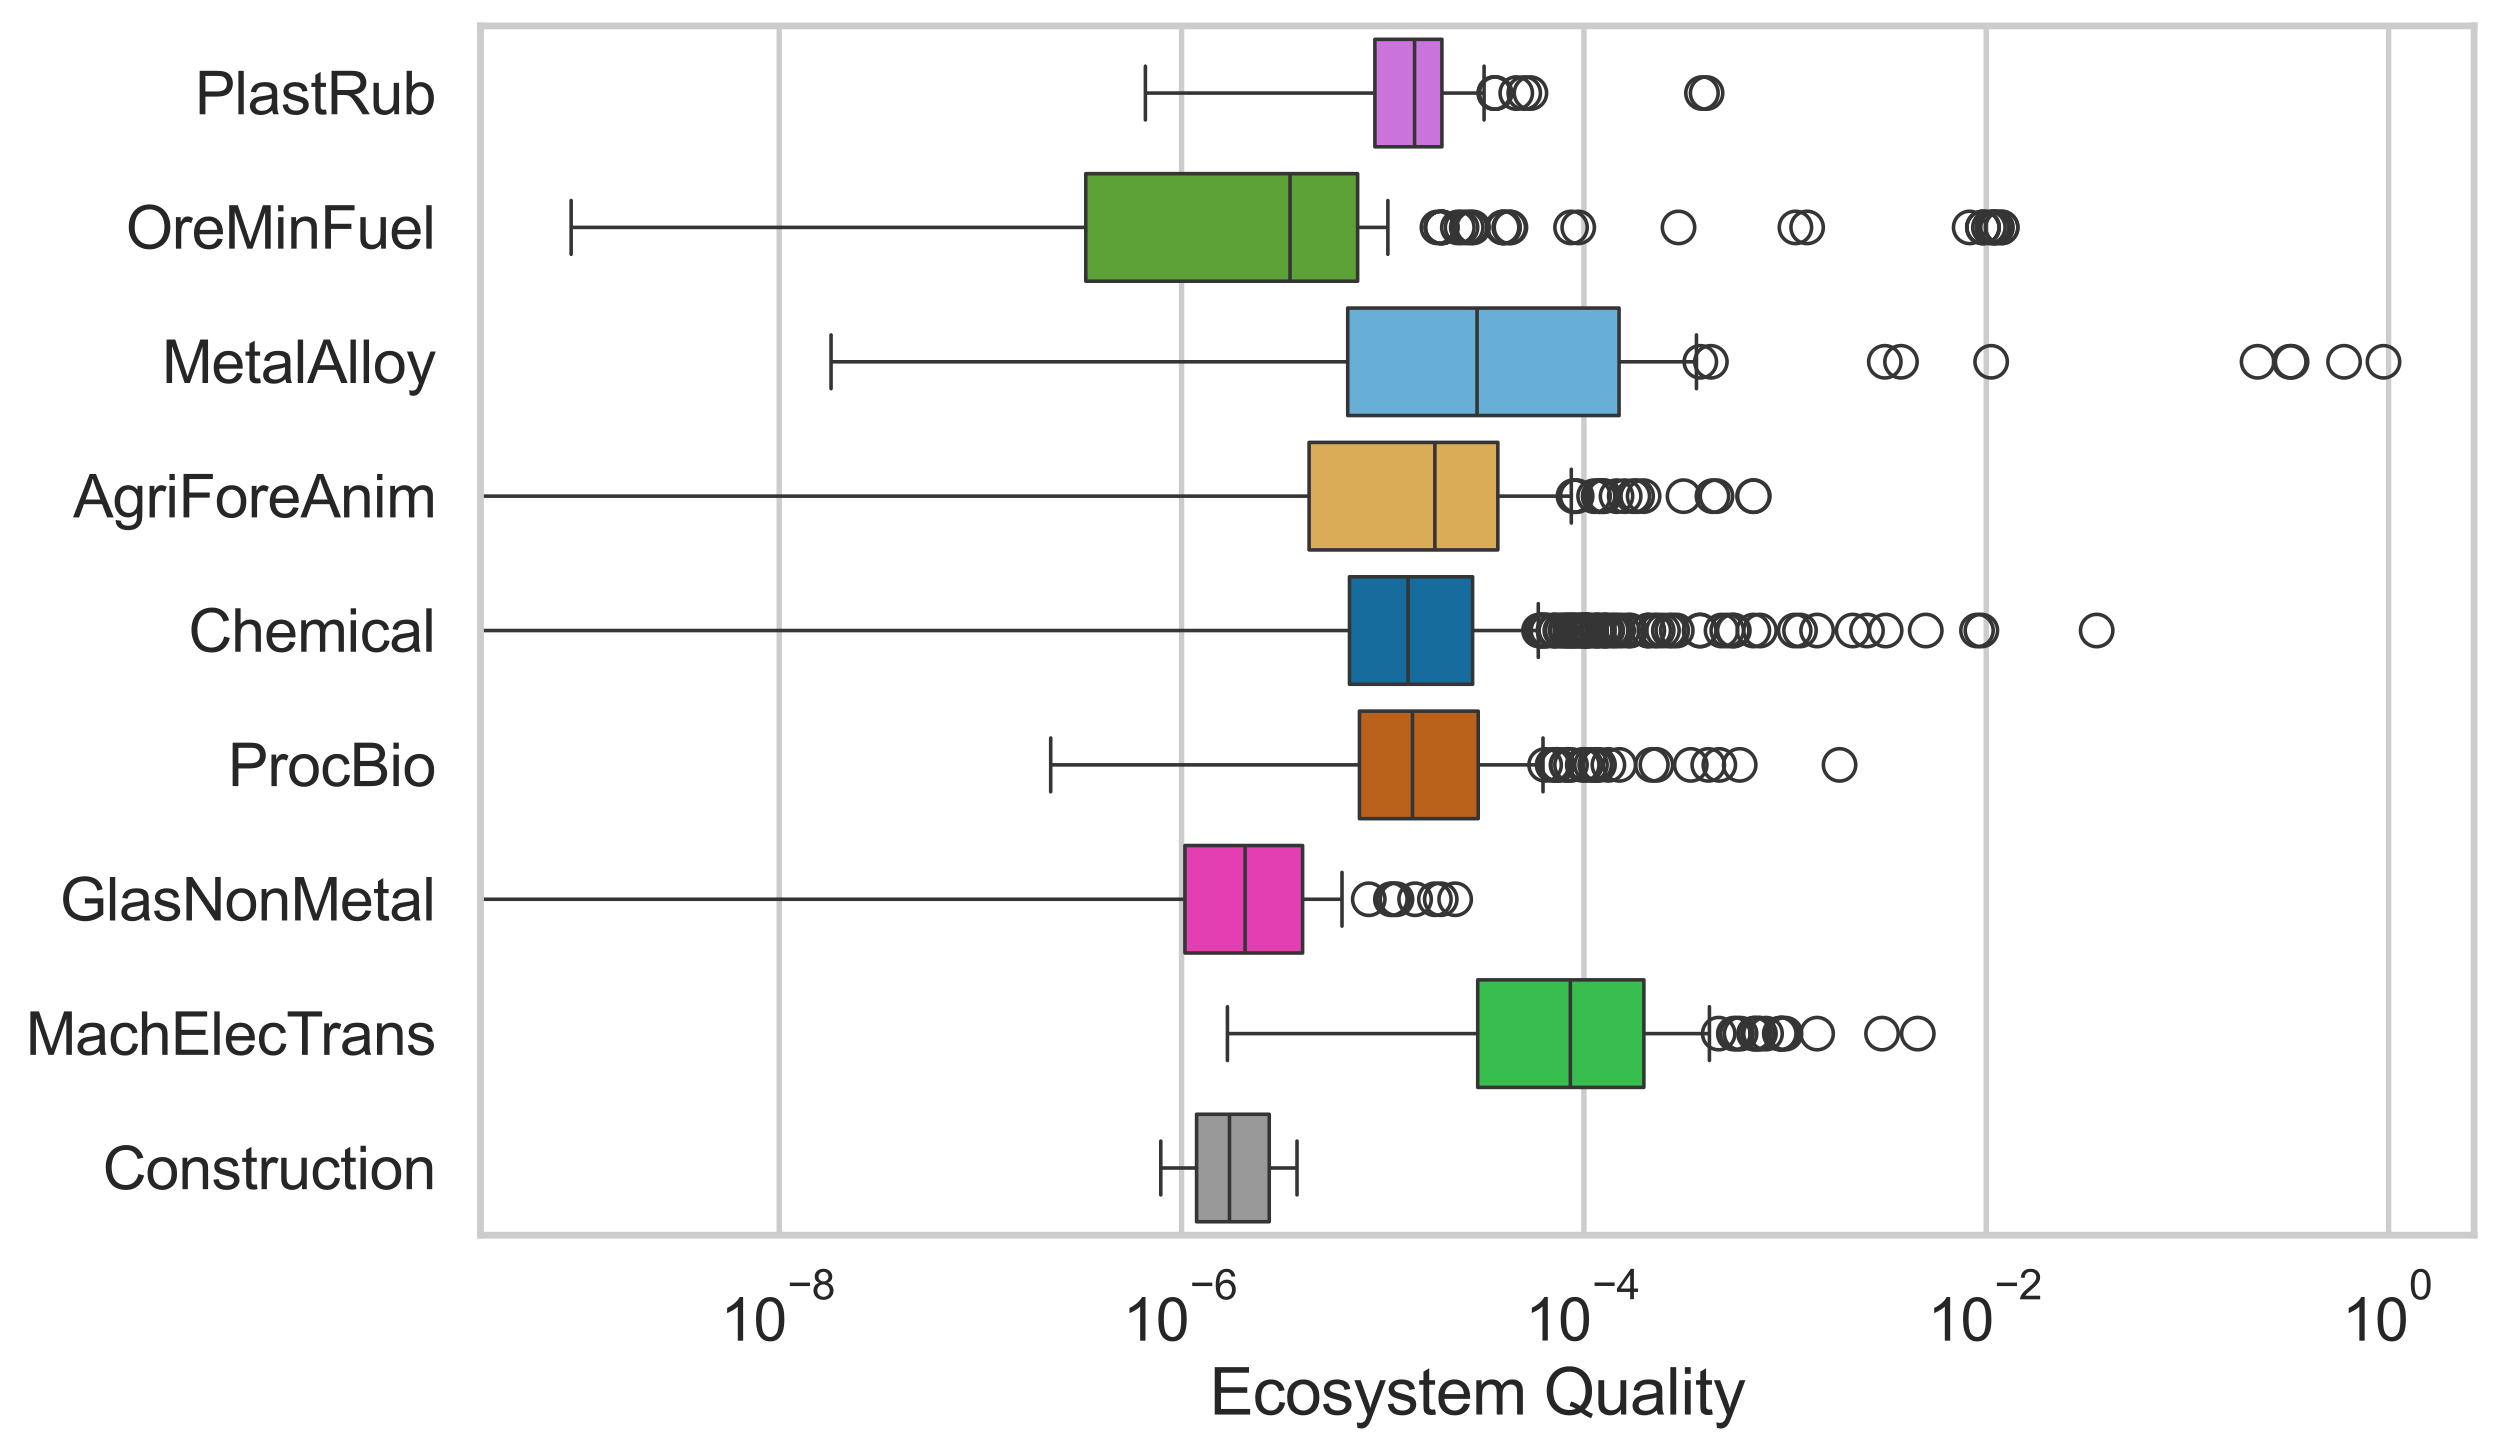<?xml version="1.0" encoding="utf-8" standalone="no"?>
<!DOCTYPE svg PUBLIC "-//W3C//DTD SVG 1.1//EN"
  "http://www.w3.org/Graphics/SVG/1.1/DTD/svg11.dtd">
<svg xmlns:xlink="http://www.w3.org/1999/xlink" width="695.577pt" height="404.563pt" viewBox="0 0 695.577 404.563" xmlns="http://www.w3.org/2000/svg" version="1.1">
 <defs>
  <style type="text/css">*{stroke-linejoin: round; stroke-linecap: butt}</style>
 </defs>
 <g id="figure_1">
  <g id="patch_1">
   <path d="M 0 404.563 
L 695.577 404.563 
L 695.577 0 
L 0 0 
z
" style="fill: #ffffff"/>
  </g>
  <g id="axes_1">
   <g id="patch_2">
    <path d="M 133.697 343.665 
L 688.377 343.665 
L 688.377 7.2 
L 133.697 7.2 
z
" style="fill: #ffffff"/>
   </g>
   <g id="matplotlib.axis_1">
    <g id="xtick_1">
     <g id="line2d_1">
      <path d="M 216.802 343.665 
L 216.802 7.2 
" clip-path="url(#p4a7d88fed5)" style="fill: none; stroke: #cccccc; stroke-width: 1.5; stroke-linecap: round"/>
     </g>
     <g id="text_1">
      <!-- $\mathdefault{10^{-8}}$ -->
      <g style="fill: #262626" transform="translate(200.467 373.18) scale(0.165 -0.165)">
       <defs>
        <path id="ArialMT-31" d="M 2384 0 
L 1822 0 
L 1822 3584 
Q 1619 3391 1289 3197 
Q 959 3003 697 2906 
L 697 3450 
Q 1169 3672 1522 3987 
Q 1875 4303 2022 4600 
L 2384 4600 
L 2384 0 
z
" transform="scale(0.016)"/>
        <path id="ArialMT-30" d="M 266 2259 
Q 266 3072 433 3567 
Q 600 4063 929 4331 
Q 1259 4600 1759 4600 
Q 2128 4600 2406 4451 
Q 2684 4303 2865 4023 
Q 3047 3744 3150 3342 
Q 3253 2941 3253 2259 
Q 3253 1453 3087 958 
Q 2922 463 2592 192 
Q 2263 -78 1759 -78 
Q 1097 -78 719 397 
Q 266 969 266 2259 
z
M 844 2259 
Q 844 1131 1108 757 
Q 1372 384 1759 384 
Q 2147 384 2411 759 
Q 2675 1134 2675 2259 
Q 2675 3391 2411 3762 
Q 2147 4134 1753 4134 
Q 1366 4134 1134 3806 
Q 844 3388 844 2259 
z
" transform="scale(0.016)"/>
        <path id="ArialMT-2212" d="M 3381 1997 
L 356 1997 
L 356 2522 
L 3381 2522 
L 3381 1997 
z
" transform="scale(0.016)"/>
        <path id="ArialMT-38" d="M 1131 2484 
Q 781 2613 612 2850 
Q 444 3088 444 3419 
Q 444 3919 803 4259 
Q 1163 4600 1759 4600 
Q 2359 4600 2725 4251 
Q 3091 3903 3091 3403 
Q 3091 3084 2923 2848 
Q 2756 2613 2416 2484 
Q 2838 2347 3058 2040 
Q 3278 1734 3278 1309 
Q 3278 722 2862 322 
Q 2447 -78 1769 -78 
Q 1091 -78 675 323 
Q 259 725 259 1325 
Q 259 1772 486 2073 
Q 713 2375 1131 2484 
z
M 1019 3438 
Q 1019 3113 1228 2906 
Q 1438 2700 1772 2700 
Q 2097 2700 2305 2904 
Q 2513 3109 2513 3406 
Q 2513 3716 2298 3927 
Q 2084 4138 1766 4138 
Q 1444 4138 1231 3931 
Q 1019 3725 1019 3438 
z
M 838 1322 
Q 838 1081 952 856 
Q 1066 631 1291 507 
Q 1516 384 1775 384 
Q 2178 384 2440 643 
Q 2703 903 2703 1303 
Q 2703 1709 2433 1975 
Q 2163 2241 1756 2241 
Q 1359 2241 1098 1978 
Q 838 1716 838 1322 
z
" transform="scale(0.016)"/>
       </defs>
       <use xlink:href="#ArialMT-31" transform="translate(0 0.994)"/>
       <use xlink:href="#ArialMT-30" transform="translate(55.615 0.994)"/>
       <use xlink:href="#ArialMT-2212" transform="translate(112.973 70.688) scale(0.7)"/>
       <use xlink:href="#ArialMT-38" transform="translate(153.852 70.688) scale(0.7)"/>
      </g>
     </g>
    </g>
    <g id="xtick_2">
     <g id="line2d_2">
      <path d="M 328.747 343.665 
L 328.747 7.2 
" clip-path="url(#p4a7d88fed5)" style="fill: none; stroke: #cccccc; stroke-width: 1.5; stroke-linecap: round"/>
     </g>
     <g id="text_2">
      <!-- $\mathdefault{10^{-6}}$ -->
      <g style="fill: #262626" transform="translate(312.412 373.18) scale(0.165 -0.165)">
       <defs>
        <path id="ArialMT-36" d="M 3184 3459 
L 2625 3416 
Q 2550 3747 2413 3897 
Q 2184 4138 1850 4138 
Q 1581 4138 1378 3988 
Q 1113 3794 959 3422 
Q 806 3050 800 2363 
Q 1003 2672 1297 2822 
Q 1591 2972 1913 2972 
Q 2475 2972 2870 2558 
Q 3266 2144 3266 1488 
Q 3266 1056 3080 686 
Q 2894 316 2569 119 
Q 2244 -78 1831 -78 
Q 1128 -78 684 439 
Q 241 956 241 2144 
Q 241 3472 731 4075 
Q 1159 4600 1884 4600 
Q 2425 4600 2770 4297 
Q 3116 3994 3184 3459 
z
M 888 1484 
Q 888 1194 1011 928 
Q 1134 663 1356 523 
Q 1578 384 1822 384 
Q 2178 384 2434 671 
Q 2691 959 2691 1453 
Q 2691 1928 2437 2201 
Q 2184 2475 1800 2475 
Q 1419 2475 1153 2201 
Q 888 1928 888 1484 
z
" transform="scale(0.016)"/>
       </defs>
       <use xlink:href="#ArialMT-31" transform="translate(0 0.994)"/>
       <use xlink:href="#ArialMT-30" transform="translate(55.615 0.994)"/>
       <use xlink:href="#ArialMT-2212" transform="translate(112.973 70.688) scale(0.7)"/>
       <use xlink:href="#ArialMT-36" transform="translate(153.852 70.688) scale(0.7)"/>
      </g>
     </g>
    </g>
    <g id="xtick_3">
     <g id="line2d_3">
      <path d="M 440.692 343.665 
L 440.692 7.2 
" clip-path="url(#p4a7d88fed5)" style="fill: none; stroke: #cccccc; stroke-width: 1.5; stroke-linecap: round"/>
     </g>
     <g id="text_3">
      <!-- $\mathdefault{10^{-4}}$ -->
      <g style="fill: #262626" transform="translate(424.357 373.015) scale(0.165 -0.165)">
       <defs>
        <path id="ArialMT-34" d="M 2069 0 
L 2069 1097 
L 81 1097 
L 81 1613 
L 2172 4581 
L 2631 4581 
L 2631 1613 
L 3250 1613 
L 3250 1097 
L 2631 1097 
L 2631 0 
L 2069 0 
z
M 2069 1613 
L 2069 3678 
L 634 1613 
L 2069 1613 
z
" transform="scale(0.016)"/>
       </defs>
       <use xlink:href="#ArialMT-31" transform="translate(0 0.202)"/>
       <use xlink:href="#ArialMT-30" transform="translate(55.615 0.202)"/>
       <use xlink:href="#ArialMT-2212" transform="translate(112.973 69.895) scale(0.7)"/>
       <use xlink:href="#ArialMT-34" transform="translate(153.852 69.895) scale(0.7)"/>
      </g>
     </g>
    </g>
    <g id="xtick_4">
     <g id="line2d_4">
      <path d="M 552.637 343.665 
L 552.637 7.2 
" clip-path="url(#p4a7d88fed5)" style="fill: none; stroke: #cccccc; stroke-width: 1.5; stroke-linecap: round"/>
     </g>
     <g id="text_4">
      <!-- $\mathdefault{10^{-2}}$ -->
      <g style="fill: #262626" transform="translate(536.302 373.18) scale(0.165 -0.165)">
       <defs>
        <path id="ArialMT-32" d="M 3222 541 
L 3222 0 
L 194 0 
Q 188 203 259 391 
Q 375 700 629 1000 
Q 884 1300 1366 1694 
Q 2113 2306 2375 2664 
Q 2638 3022 2638 3341 
Q 2638 3675 2398 3904 
Q 2159 4134 1775 4134 
Q 1369 4134 1125 3890 
Q 881 3647 878 3216 
L 300 3275 
Q 359 3922 746 4261 
Q 1134 4600 1788 4600 
Q 2447 4600 2831 4234 
Q 3216 3869 3216 3328 
Q 3216 3053 3103 2787 
Q 2991 2522 2730 2228 
Q 2469 1934 1863 1422 
Q 1356 997 1212 845 
Q 1069 694 975 541 
L 3222 541 
z
" transform="scale(0.016)"/>
       </defs>
       <use xlink:href="#ArialMT-31" transform="translate(0 0.994)"/>
       <use xlink:href="#ArialMT-30" transform="translate(55.615 0.994)"/>
       <use xlink:href="#ArialMT-2212" transform="translate(112.973 70.688) scale(0.7)"/>
       <use xlink:href="#ArialMT-32" transform="translate(153.852 70.688) scale(0.7)"/>
      </g>
     </g>
    </g>
    <g id="xtick_5">
     <g id="line2d_5">
      <path d="M 664.583 343.665 
L 664.583 7.2 
" clip-path="url(#p4a7d88fed5)" style="fill: none; stroke: #cccccc; stroke-width: 1.5; stroke-linecap: round"/>
     </g>
     <g id="text_5">
      <!-- $\mathdefault{10^{0}}$ -->
      <g style="fill: #262626" transform="translate(651.63 373.18) scale(0.165 -0.165)">
       <use xlink:href="#ArialMT-31" transform="translate(0 0.994)"/>
       <use xlink:href="#ArialMT-30" transform="translate(55.615 0.994)"/>
       <use xlink:href="#ArialMT-30" transform="translate(112.973 70.688) scale(0.7)"/>
      </g>
     </g>
    </g>
    <g id="text_6">
     <!-- Ecosystem Quality -->
     <g style="fill: #262626" transform="translate(336.517 393.574) scale(0.18 -0.18)">
      <defs>
       <path id="ArialMT-45" d="M 506 0 
L 506 4581 
L 3819 4581 
L 3819 4041 
L 1113 4041 
L 1113 2638 
L 3647 2638 
L 3647 2100 
L 1113 2100 
L 1113 541 
L 3925 541 
L 3925 0 
L 506 0 
z
" transform="scale(0.016)"/>
       <path id="ArialMT-63" d="M 2588 1216 
L 3141 1144 
Q 3050 572 2676 248 
Q 2303 -75 1759 -75 
Q 1078 -75 664 370 
Q 250 816 250 1647 
Q 250 2184 428 2587 
Q 606 2991 970 3192 
Q 1334 3394 1763 3394 
Q 2303 3394 2647 3120 
Q 2991 2847 3088 2344 
L 2541 2259 
Q 2463 2594 2264 2762 
Q 2066 2931 1784 2931 
Q 1359 2931 1093 2626 
Q 828 2322 828 1663 
Q 828 994 1084 691 
Q 1341 388 1753 388 
Q 2084 388 2306 591 
Q 2528 794 2588 1216 
z
" transform="scale(0.016)"/>
       <path id="ArialMT-6f" d="M 213 1659 
Q 213 2581 725 3025 
Q 1153 3394 1769 3394 
Q 2453 3394 2887 2945 
Q 3322 2497 3322 1706 
Q 3322 1066 3130 698 
Q 2938 331 2570 128 
Q 2203 -75 1769 -75 
Q 1072 -75 642 372 
Q 213 819 213 1659 
z
M 791 1659 
Q 791 1022 1069 705 
Q 1347 388 1769 388 
Q 2188 388 2466 706 
Q 2744 1025 2744 1678 
Q 2744 2294 2464 2611 
Q 2184 2928 1769 2928 
Q 1347 2928 1069 2612 
Q 791 2297 791 1659 
z
" transform="scale(0.016)"/>
       <path id="ArialMT-73" d="M 197 991 
L 753 1078 
Q 800 744 1014 566 
Q 1228 388 1613 388 
Q 2000 388 2187 545 
Q 2375 703 2375 916 
Q 2375 1106 2209 1216 
Q 2094 1291 1634 1406 
Q 1016 1563 777 1677 
Q 538 1791 414 1992 
Q 291 2194 291 2438 
Q 291 2659 392 2848 
Q 494 3038 669 3163 
Q 800 3259 1026 3326 
Q 1253 3394 1513 3394 
Q 1903 3394 2198 3281 
Q 2494 3169 2634 2976 
Q 2775 2784 2828 2463 
L 2278 2388 
Q 2241 2644 2061 2787 
Q 1881 2931 1553 2931 
Q 1166 2931 1000 2803 
Q 834 2675 834 2503 
Q 834 2394 903 2306 
Q 972 2216 1119 2156 
Q 1203 2125 1616 2013 
Q 2213 1853 2448 1751 
Q 2684 1650 2818 1456 
Q 2953 1263 2953 975 
Q 2953 694 2789 445 
Q 2625 197 2315 61 
Q 2006 -75 1616 -75 
Q 969 -75 630 194 
Q 291 463 197 991 
z
" transform="scale(0.016)"/>
       <path id="ArialMT-79" d="M 397 -1278 
L 334 -750 
Q 519 -800 656 -800 
Q 844 -800 956 -737 
Q 1069 -675 1141 -563 
Q 1194 -478 1313 -144 
Q 1328 -97 1363 -6 
L 103 3319 
L 709 3319 
L 1400 1397 
Q 1534 1031 1641 628 
Q 1738 1016 1872 1384 
L 2581 3319 
L 3144 3319 
L 1881 -56 
Q 1678 -603 1566 -809 
Q 1416 -1088 1222 -1217 
Q 1028 -1347 759 -1347 
Q 597 -1347 397 -1278 
z
" transform="scale(0.016)"/>
       <path id="ArialMT-74" d="M 1650 503 
L 1731 6 
Q 1494 -44 1306 -44 
Q 1000 -44 831 53 
Q 663 150 594 308 
Q 525 466 525 972 
L 525 2881 
L 113 2881 
L 113 3319 
L 525 3319 
L 525 4141 
L 1084 4478 
L 1084 3319 
L 1650 3319 
L 1650 2881 
L 1084 2881 
L 1084 941 
Q 1084 700 1114 631 
Q 1144 563 1211 522 
Q 1278 481 1403 481 
Q 1497 481 1650 503 
z
" transform="scale(0.016)"/>
       <path id="ArialMT-65" d="M 2694 1069 
L 3275 997 
Q 3138 488 2766 206 
Q 2394 -75 1816 -75 
Q 1088 -75 661 373 
Q 234 822 234 1631 
Q 234 2469 665 2931 
Q 1097 3394 1784 3394 
Q 2450 3394 2872 2941 
Q 3294 2488 3294 1666 
Q 3294 1616 3291 1516 
L 816 1516 
Q 847 969 1125 678 
Q 1403 388 1819 388 
Q 2128 388 2347 550 
Q 2566 713 2694 1069 
z
M 847 1978 
L 2700 1978 
Q 2663 2397 2488 2606 
Q 2219 2931 1791 2931 
Q 1403 2931 1139 2672 
Q 875 2413 847 1978 
z
" transform="scale(0.016)"/>
       <path id="ArialMT-6d" d="M 422 0 
L 422 3319 
L 925 3319 
L 925 2853 
Q 1081 3097 1340 3245 
Q 1600 3394 1931 3394 
Q 2300 3394 2536 3241 
Q 2772 3088 2869 2813 
Q 3263 3394 3894 3394 
Q 4388 3394 4653 3120 
Q 4919 2847 4919 2278 
L 4919 0 
L 4359 0 
L 4359 2091 
Q 4359 2428 4304 2576 
Q 4250 2725 4106 2815 
Q 3963 2906 3769 2906 
Q 3419 2906 3187 2673 
Q 2956 2441 2956 1928 
L 2956 0 
L 2394 0 
L 2394 2156 
Q 2394 2531 2256 2718 
Q 2119 2906 1806 2906 
Q 1569 2906 1367 2781 
Q 1166 2656 1075 2415 
Q 984 2175 984 1722 
L 984 0 
L 422 0 
z
" transform="scale(0.016)"/>
       <path id="ArialMT-20" transform="scale(0.016)"/>
       <path id="ArialMT-51" d="M 3966 491 
Q 4388 200 4744 66 
L 4566 -356 
Q 4072 -178 3581 206 
Q 3072 -78 2456 -78 
Q 1834 -78 1328 222 
Q 822 522 548 1065 
Q 275 1609 275 2291 
Q 275 2969 550 3525 
Q 825 4081 1333 4372 
Q 1841 4663 2469 4663 
Q 3103 4663 3612 4361 
Q 4122 4059 4389 3517 
Q 4656 2975 4656 2294 
Q 4656 1728 4484 1276 
Q 4313 825 3966 491 
z
M 2631 1266 
Q 3156 1119 3497 828 
Q 4031 1316 4031 2294 
Q 4031 2850 3842 3265 
Q 3653 3681 3289 3911 
Q 2925 4141 2472 4141 
Q 1794 4141 1347 3677 
Q 900 3213 900 2291 
Q 900 1397 1342 919 
Q 1784 441 2472 441 
Q 2797 441 3084 563 
Q 2800 747 2484 825 
L 2631 1266 
z
" transform="scale(0.016)"/>
       <path id="ArialMT-75" d="M 2597 0 
L 2597 488 
Q 2209 -75 1544 -75 
Q 1250 -75 995 37 
Q 741 150 617 320 
Q 494 491 444 738 
Q 409 903 409 1263 
L 409 3319 
L 972 3319 
L 972 1478 
Q 972 1038 1006 884 
Q 1059 663 1231 536 
Q 1403 409 1656 409 
Q 1909 409 2131 539 
Q 2353 669 2445 892 
Q 2538 1116 2538 1541 
L 2538 3319 
L 3100 3319 
L 3100 0 
L 2597 0 
z
" transform="scale(0.016)"/>
       <path id="ArialMT-61" d="M 2588 409 
Q 2275 144 1986 34 
Q 1697 -75 1366 -75 
Q 819 -75 525 192 
Q 231 459 231 875 
Q 231 1119 342 1320 
Q 453 1522 633 1644 
Q 813 1766 1038 1828 
Q 1203 1872 1538 1913 
Q 2219 1994 2541 2106 
Q 2544 2222 2544 2253 
Q 2544 2597 2384 2738 
Q 2169 2928 1744 2928 
Q 1347 2928 1158 2789 
Q 969 2650 878 2297 
L 328 2372 
Q 403 2725 575 2942 
Q 747 3159 1072 3276 
Q 1397 3394 1825 3394 
Q 2250 3394 2515 3294 
Q 2781 3194 2906 3042 
Q 3031 2891 3081 2659 
Q 3109 2516 3109 2141 
L 3109 1391 
Q 3109 606 3145 398 
Q 3181 191 3288 0 
L 2700 0 
Q 2613 175 2588 409 
z
M 2541 1666 
Q 2234 1541 1622 1453 
Q 1275 1403 1131 1340 
Q 988 1278 909 1158 
Q 831 1038 831 891 
Q 831 666 1001 516 
Q 1172 366 1500 366 
Q 1825 366 2078 508 
Q 2331 650 2450 897 
Q 2541 1088 2541 1459 
L 2541 1666 
z
" transform="scale(0.016)"/>
       <path id="ArialMT-6c" d="M 409 0 
L 409 4581 
L 972 4581 
L 972 0 
L 409 0 
z
" transform="scale(0.016)"/>
       <path id="ArialMT-69" d="M 425 3934 
L 425 4581 
L 988 4581 
L 988 3934 
L 425 3934 
z
M 425 0 
L 425 3319 
L 988 3319 
L 988 0 
L 425 0 
z
" transform="scale(0.016)"/>
      </defs>
      <use xlink:href="#ArialMT-45"/>
      <use xlink:href="#ArialMT-63" transform="translate(66.699 0)"/>
      <use xlink:href="#ArialMT-6f" transform="translate(116.699 0)"/>
      <use xlink:href="#ArialMT-73" transform="translate(172.314 0)"/>
      <use xlink:href="#ArialMT-79" transform="translate(222.314 0)"/>
      <use xlink:href="#ArialMT-73" transform="translate(272.314 0)"/>
      <use xlink:href="#ArialMT-74" transform="translate(322.314 0)"/>
      <use xlink:href="#ArialMT-65" transform="translate(350.098 0)"/>
      <use xlink:href="#ArialMT-6d" transform="translate(405.713 0)"/>
      <use xlink:href="#ArialMT-20" transform="translate(489.014 0)"/>
      <use xlink:href="#ArialMT-51" transform="translate(516.797 0)"/>
      <use xlink:href="#ArialMT-75" transform="translate(594.58 0)"/>
      <use xlink:href="#ArialMT-61" transform="translate(650.195 0)"/>
      <use xlink:href="#ArialMT-6c" transform="translate(705.811 0)"/>
      <use xlink:href="#ArialMT-69" transform="translate(728.027 0)"/>
      <use xlink:href="#ArialMT-74" transform="translate(750.244 0)"/>
      <use xlink:href="#ArialMT-79" transform="translate(778.027 0)"/>
     </g>
    </g>
   </g>
   <g id="matplotlib.axis_2">
    <g id="ytick_1">
     <g id="text_7">
      <!-- PlastRub -->
      <g style="fill: #262626" transform="translate(54.248 31.798) scale(0.165 -0.165)">
       <defs>
        <path id="ArialMT-50" d="M 494 0 
L 494 4581 
L 2222 4581 
Q 2678 4581 2919 4538 
Q 3256 4481 3484 4323 
Q 3713 4166 3852 3881 
Q 3991 3597 3991 3256 
Q 3991 2672 3619 2267 
Q 3247 1863 2275 1863 
L 1100 1863 
L 1100 0 
L 494 0 
z
M 1100 2403 
L 2284 2403 
Q 2872 2403 3119 2622 
Q 3366 2841 3366 3238 
Q 3366 3525 3220 3729 
Q 3075 3934 2838 4000 
Q 2684 4041 2272 4041 
L 1100 4041 
L 1100 2403 
z
" transform="scale(0.016)"/>
        <path id="ArialMT-52" d="M 503 0 
L 503 4581 
L 2534 4581 
Q 3147 4581 3465 4457 
Q 3784 4334 3975 4021 
Q 4166 3709 4166 3331 
Q 4166 2844 3850 2509 
Q 3534 2175 2875 2084 
Q 3116 1969 3241 1856 
Q 3506 1613 3744 1247 
L 4541 0 
L 3778 0 
L 3172 953 
Q 2906 1366 2734 1584 
Q 2563 1803 2427 1890 
Q 2291 1978 2150 2013 
Q 2047 2034 1813 2034 
L 1109 2034 
L 1109 0 
L 503 0 
z
M 1109 2559 
L 2413 2559 
Q 2828 2559 3062 2645 
Q 3297 2731 3419 2920 
Q 3541 3109 3541 3331 
Q 3541 3656 3305 3865 
Q 3069 4075 2559 4075 
L 1109 4075 
L 1109 2559 
z
" transform="scale(0.016)"/>
        <path id="ArialMT-62" d="M 941 0 
L 419 0 
L 419 4581 
L 981 4581 
L 981 2947 
Q 1338 3394 1891 3394 
Q 2197 3394 2470 3270 
Q 2744 3147 2920 2923 
Q 3097 2700 3197 2384 
Q 3297 2069 3297 1709 
Q 3297 856 2875 390 
Q 2453 -75 1863 -75 
Q 1275 -75 941 416 
L 941 0 
z
M 934 1684 
Q 934 1088 1097 822 
Q 1363 388 1816 388 
Q 2184 388 2453 708 
Q 2722 1028 2722 1663 
Q 2722 2313 2464 2622 
Q 2206 2931 1841 2931 
Q 1472 2931 1203 2611 
Q 934 2291 934 1684 
z
" transform="scale(0.016)"/>
       </defs>
       <use xlink:href="#ArialMT-50"/>
       <use xlink:href="#ArialMT-6c" transform="translate(66.699 0)"/>
       <use xlink:href="#ArialMT-61" transform="translate(88.916 0)"/>
       <use xlink:href="#ArialMT-73" transform="translate(144.531 0)"/>
       <use xlink:href="#ArialMT-74" transform="translate(194.531 0)"/>
       <use xlink:href="#ArialMT-52" transform="translate(222.314 0)"/>
       <use xlink:href="#ArialMT-75" transform="translate(294.531 0)"/>
       <use xlink:href="#ArialMT-62" transform="translate(350.146 0)"/>
      </g>
     </g>
    </g>
    <g id="ytick_2">
     <g id="text_8">
      <!-- OreMinFuel -->
      <g style="fill: #262626" transform="translate(35.013 69.183) scale(0.165 -0.165)">
       <defs>
        <path id="ArialMT-4f" d="M 309 2231 
Q 309 3372 921 4017 
Q 1534 4663 2503 4663 
Q 3138 4663 3647 4359 
Q 4156 4056 4423 3514 
Q 4691 2972 4691 2284 
Q 4691 1588 4409 1038 
Q 4128 488 3612 205 
Q 3097 -78 2500 -78 
Q 1853 -78 1343 234 
Q 834 547 571 1087 
Q 309 1628 309 2231 
z
M 934 2222 
Q 934 1394 1379 917 
Q 1825 441 2497 441 
Q 3181 441 3623 922 
Q 4066 1403 4066 2288 
Q 4066 2847 3877 3264 
Q 3688 3681 3323 3911 
Q 2959 4141 2506 4141 
Q 1863 4141 1398 3698 
Q 934 3256 934 2222 
z
" transform="scale(0.016)"/>
        <path id="ArialMT-72" d="M 416 0 
L 416 3319 
L 922 3319 
L 922 2816 
Q 1116 3169 1280 3281 
Q 1444 3394 1641 3394 
Q 1925 3394 2219 3213 
L 2025 2691 
Q 1819 2813 1613 2813 
Q 1428 2813 1281 2702 
Q 1134 2591 1072 2394 
Q 978 2094 978 1738 
L 978 0 
L 416 0 
z
" transform="scale(0.016)"/>
        <path id="ArialMT-4d" d="M 475 0 
L 475 4581 
L 1388 4581 
L 2472 1338 
Q 2622 884 2691 659 
Q 2769 909 2934 1394 
L 4031 4581 
L 4847 4581 
L 4847 0 
L 4263 0 
L 4263 3834 
L 2931 0 
L 2384 0 
L 1059 3900 
L 1059 0 
L 475 0 
z
" transform="scale(0.016)"/>
        <path id="ArialMT-6e" d="M 422 0 
L 422 3319 
L 928 3319 
L 928 2847 
Q 1294 3394 1984 3394 
Q 2284 3394 2536 3286 
Q 2788 3178 2913 3003 
Q 3038 2828 3088 2588 
Q 3119 2431 3119 2041 
L 3119 0 
L 2556 0 
L 2556 2019 
Q 2556 2363 2490 2533 
Q 2425 2703 2258 2804 
Q 2091 2906 1866 2906 
Q 1506 2906 1245 2678 
Q 984 2450 984 1813 
L 984 0 
L 422 0 
z
" transform="scale(0.016)"/>
        <path id="ArialMT-46" d="M 525 0 
L 525 4581 
L 3616 4581 
L 3616 4041 
L 1131 4041 
L 1131 2622 
L 3281 2622 
L 3281 2081 
L 1131 2081 
L 1131 0 
L 525 0 
z
" transform="scale(0.016)"/>
       </defs>
       <use xlink:href="#ArialMT-4f"/>
       <use xlink:href="#ArialMT-72" transform="translate(77.783 0)"/>
       <use xlink:href="#ArialMT-65" transform="translate(111.084 0)"/>
       <use xlink:href="#ArialMT-4d" transform="translate(166.699 0)"/>
       <use xlink:href="#ArialMT-69" transform="translate(250 0)"/>
       <use xlink:href="#ArialMT-6e" transform="translate(272.217 0)"/>
       <use xlink:href="#ArialMT-46" transform="translate(327.832 0)"/>
       <use xlink:href="#ArialMT-75" transform="translate(388.916 0)"/>
       <use xlink:href="#ArialMT-65" transform="translate(444.531 0)"/>
       <use xlink:href="#ArialMT-6c" transform="translate(500.146 0)"/>
      </g>
     </g>
    </g>
    <g id="ytick_3">
     <g id="text_9">
      <!-- MetalAlloy -->
      <g style="fill: #262626" transform="translate(45.088 106.568) scale(0.165 -0.165)">
       <defs>
        <path id="ArialMT-41" d="M -9 0 
L 1750 4581 
L 2403 4581 
L 4278 0 
L 3588 0 
L 3053 1388 
L 1138 1388 
L 634 0 
L -9 0 
z
M 1313 1881 
L 2866 1881 
L 2388 3150 
Q 2169 3728 2063 4100 
Q 1975 3659 1816 3225 
L 1313 1881 
z
" transform="scale(0.016)"/>
       </defs>
       <use xlink:href="#ArialMT-4d"/>
       <use xlink:href="#ArialMT-65" transform="translate(83.301 0)"/>
       <use xlink:href="#ArialMT-74" transform="translate(138.916 0)"/>
       <use xlink:href="#ArialMT-61" transform="translate(166.699 0)"/>
       <use xlink:href="#ArialMT-6c" transform="translate(222.314 0)"/>
       <use xlink:href="#ArialMT-41" transform="translate(244.531 0)"/>
       <use xlink:href="#ArialMT-6c" transform="translate(311.23 0)"/>
       <use xlink:href="#ArialMT-6c" transform="translate(333.447 0)"/>
       <use xlink:href="#ArialMT-6f" transform="translate(355.664 0)"/>
       <use xlink:href="#ArialMT-79" transform="translate(411.279 0)"/>
      </g>
     </g>
    </g>
    <g id="ytick_4">
     <g id="text_10">
      <!-- AgriForeAnim -->
      <g style="fill: #262626" transform="translate(20.341 143.953) scale(0.165 -0.165)">
       <defs>
        <path id="ArialMT-67" d="M 319 -275 
L 866 -356 
Q 900 -609 1056 -725 
Q 1266 -881 1628 -881 
Q 2019 -881 2231 -725 
Q 2444 -569 2519 -288 
Q 2563 -116 2559 434 
Q 2191 0 1641 0 
Q 956 0 581 494 
Q 206 988 206 1678 
Q 206 2153 378 2554 
Q 550 2956 876 3175 
Q 1203 3394 1644 3394 
Q 2231 3394 2613 2919 
L 2613 3319 
L 3131 3319 
L 3131 450 
Q 3131 -325 2973 -648 
Q 2816 -972 2473 -1159 
Q 2131 -1347 1631 -1347 
Q 1038 -1347 672 -1080 
Q 306 -813 319 -275 
z
M 784 1719 
Q 784 1066 1043 766 
Q 1303 466 1694 466 
Q 2081 466 2343 764 
Q 2606 1063 2606 1700 
Q 2606 2309 2336 2618 
Q 2066 2928 1684 2928 
Q 1309 2928 1046 2623 
Q 784 2319 784 1719 
z
" transform="scale(0.016)"/>
       </defs>
       <use xlink:href="#ArialMT-41"/>
       <use xlink:href="#ArialMT-67" transform="translate(66.699 0)"/>
       <use xlink:href="#ArialMT-72" transform="translate(122.314 0)"/>
       <use xlink:href="#ArialMT-69" transform="translate(155.615 0)"/>
       <use xlink:href="#ArialMT-46" transform="translate(177.832 0)"/>
       <use xlink:href="#ArialMT-6f" transform="translate(238.916 0)"/>
       <use xlink:href="#ArialMT-72" transform="translate(294.531 0)"/>
       <use xlink:href="#ArialMT-65" transform="translate(327.832 0)"/>
       <use xlink:href="#ArialMT-41" transform="translate(383.447 0)"/>
       <use xlink:href="#ArialMT-6e" transform="translate(450.146 0)"/>
       <use xlink:href="#ArialMT-69" transform="translate(505.762 0)"/>
       <use xlink:href="#ArialMT-6d" transform="translate(527.979 0)"/>
      </g>
     </g>
    </g>
    <g id="ytick_5">
     <g id="text_11">
      <!-- Chemical -->
      <g style="fill: #262626" transform="translate(52.428 181.337) scale(0.165 -0.165)">
       <defs>
        <path id="ArialMT-43" d="M 3763 1606 
L 4369 1453 
Q 4178 706 3683 314 
Q 3188 -78 2472 -78 
Q 1731 -78 1267 223 
Q 803 525 561 1097 
Q 319 1669 319 2325 
Q 319 3041 592 3573 
Q 866 4106 1370 4382 
Q 1875 4659 2481 4659 
Q 3169 4659 3637 4309 
Q 4106 3959 4291 3325 
L 3694 3184 
Q 3534 3684 3231 3912 
Q 2928 4141 2469 4141 
Q 1941 4141 1586 3887 
Q 1231 3634 1087 3207 
Q 944 2781 944 2328 
Q 944 1744 1114 1308 
Q 1284 872 1643 656 
Q 2003 441 2422 441 
Q 2931 441 3284 734 
Q 3638 1028 3763 1606 
z
" transform="scale(0.016)"/>
        <path id="ArialMT-68" d="M 422 0 
L 422 4581 
L 984 4581 
L 984 2938 
Q 1378 3394 1978 3394 
Q 2347 3394 2619 3248 
Q 2891 3103 3008 2847 
Q 3125 2591 3125 2103 
L 3125 0 
L 2563 0 
L 2563 2103 
Q 2563 2525 2380 2717 
Q 2197 2909 1863 2909 
Q 1613 2909 1392 2779 
Q 1172 2650 1078 2428 
Q 984 2206 984 1816 
L 984 0 
L 422 0 
z
" transform="scale(0.016)"/>
       </defs>
       <use xlink:href="#ArialMT-43"/>
       <use xlink:href="#ArialMT-68" transform="translate(72.217 0)"/>
       <use xlink:href="#ArialMT-65" transform="translate(127.832 0)"/>
       <use xlink:href="#ArialMT-6d" transform="translate(183.447 0)"/>
       <use xlink:href="#ArialMT-69" transform="translate(266.748 0)"/>
       <use xlink:href="#ArialMT-63" transform="translate(288.965 0)"/>
       <use xlink:href="#ArialMT-61" transform="translate(338.965 0)"/>
       <use xlink:href="#ArialMT-6c" transform="translate(394.58 0)"/>
      </g>
     </g>
    </g>
    <g id="ytick_6">
     <g id="text_12">
      <!-- ProcBio -->
      <g style="fill: #262626" transform="translate(63.424 218.722) scale(0.165 -0.165)">
       <defs>
        <path id="ArialMT-42" d="M 469 0 
L 469 4581 
L 2188 4581 
Q 2713 4581 3030 4442 
Q 3347 4303 3526 4014 
Q 3706 3725 3706 3409 
Q 3706 3116 3547 2856 
Q 3388 2597 3066 2438 
Q 3481 2316 3704 2022 
Q 3928 1728 3928 1328 
Q 3928 1006 3792 729 
Q 3656 453 3456 303 
Q 3256 153 2954 76 
Q 2653 0 2216 0 
L 469 0 
z
M 1075 2656 
L 2066 2656 
Q 2469 2656 2644 2709 
Q 2875 2778 2992 2937 
Q 3109 3097 3109 3338 
Q 3109 3566 3000 3739 
Q 2891 3913 2687 3977 
Q 2484 4041 1991 4041 
L 1075 4041 
L 1075 2656 
z
M 1075 541 
L 2216 541 
Q 2509 541 2628 563 
Q 2838 600 2978 687 
Q 3119 775 3209 942 
Q 3300 1109 3300 1328 
Q 3300 1584 3169 1773 
Q 3038 1963 2805 2039 
Q 2572 2116 2134 2116 
L 1075 2116 
L 1075 541 
z
" transform="scale(0.016)"/>
       </defs>
       <use xlink:href="#ArialMT-50"/>
       <use xlink:href="#ArialMT-72" transform="translate(66.699 0)"/>
       <use xlink:href="#ArialMT-6f" transform="translate(100 0)"/>
       <use xlink:href="#ArialMT-63" transform="translate(155.615 0)"/>
       <use xlink:href="#ArialMT-42" transform="translate(205.615 0)"/>
       <use xlink:href="#ArialMT-69" transform="translate(272.314 0)"/>
       <use xlink:href="#ArialMT-6f" transform="translate(294.531 0)"/>
      </g>
     </g>
    </g>
    <g id="ytick_7">
     <g id="text_13">
      <!-- GlasNonMetal -->
      <g style="fill: #262626" transform="translate(16.659 256.107) scale(0.165 -0.165)">
       <defs>
        <path id="ArialMT-47" d="M 2638 1797 
L 2638 2334 
L 4578 2338 
L 4578 638 
Q 4131 281 3656 101 
Q 3181 -78 2681 -78 
Q 2006 -78 1454 211 
Q 903 500 622 1047 
Q 341 1594 341 2269 
Q 341 2938 620 3517 
Q 900 4097 1425 4378 
Q 1950 4659 2634 4659 
Q 3131 4659 3532 4498 
Q 3934 4338 4162 4050 
Q 4391 3763 4509 3300 
L 3963 3150 
Q 3859 3500 3706 3700 
Q 3553 3900 3268 4020 
Q 2984 4141 2638 4141 
Q 2222 4141 1919 4014 
Q 1616 3888 1430 3681 
Q 1244 3475 1141 3228 
Q 966 2803 966 2306 
Q 966 1694 1177 1281 
Q 1388 869 1791 669 
Q 2194 469 2647 469 
Q 3041 469 3416 620 
Q 3791 772 3984 944 
L 3984 1797 
L 2638 1797 
z
" transform="scale(0.016)"/>
        <path id="ArialMT-4e" d="M 488 0 
L 488 4581 
L 1109 4581 
L 3516 984 
L 3516 4581 
L 4097 4581 
L 4097 0 
L 3475 0 
L 1069 3600 
L 1069 0 
L 488 0 
z
" transform="scale(0.016)"/>
       </defs>
       <use xlink:href="#ArialMT-47"/>
       <use xlink:href="#ArialMT-6c" transform="translate(77.783 0)"/>
       <use xlink:href="#ArialMT-61" transform="translate(100 0)"/>
       <use xlink:href="#ArialMT-73" transform="translate(155.615 0)"/>
       <use xlink:href="#ArialMT-4e" transform="translate(205.615 0)"/>
       <use xlink:href="#ArialMT-6f" transform="translate(277.832 0)"/>
       <use xlink:href="#ArialMT-6e" transform="translate(333.447 0)"/>
       <use xlink:href="#ArialMT-4d" transform="translate(389.062 0)"/>
       <use xlink:href="#ArialMT-65" transform="translate(472.363 0)"/>
       <use xlink:href="#ArialMT-74" transform="translate(527.979 0)"/>
       <use xlink:href="#ArialMT-61" transform="translate(555.762 0)"/>
       <use xlink:href="#ArialMT-6c" transform="translate(611.377 0)"/>
      </g>
     </g>
    </g>
    <g id="ytick_8">
     <g id="text_14">
      <!-- MachElecTrans -->
      <g style="fill: #262626" transform="translate(7.2 293.492) scale(0.165 -0.165)">
       <defs>
        <path id="ArialMT-54" d="M 1659 0 
L 1659 4041 
L 150 4041 
L 150 4581 
L 3781 4581 
L 3781 4041 
L 2266 4041 
L 2266 0 
L 1659 0 
z
" transform="scale(0.016)"/>
       </defs>
       <use xlink:href="#ArialMT-4d"/>
       <use xlink:href="#ArialMT-61" transform="translate(83.301 0)"/>
       <use xlink:href="#ArialMT-63" transform="translate(138.916 0)"/>
       <use xlink:href="#ArialMT-68" transform="translate(188.916 0)"/>
       <use xlink:href="#ArialMT-45" transform="translate(244.531 0)"/>
       <use xlink:href="#ArialMT-6c" transform="translate(311.23 0)"/>
       <use xlink:href="#ArialMT-65" transform="translate(333.447 0)"/>
       <use xlink:href="#ArialMT-63" transform="translate(389.062 0)"/>
       <use xlink:href="#ArialMT-54" transform="translate(439.062 0)"/>
       <use xlink:href="#ArialMT-72" transform="translate(496.396 0)"/>
       <use xlink:href="#ArialMT-61" transform="translate(529.697 0)"/>
       <use xlink:href="#ArialMT-6e" transform="translate(585.312 0)"/>
       <use xlink:href="#ArialMT-73" transform="translate(640.928 0)"/>
      </g>
     </g>
    </g>
    <g id="ytick_9">
     <g id="text_15">
      <!-- Construction -->
      <g style="fill: #262626" transform="translate(28.575 330.877) scale(0.165 -0.165)">
       <use xlink:href="#ArialMT-43"/>
       <use xlink:href="#ArialMT-6f" transform="translate(72.217 0)"/>
       <use xlink:href="#ArialMT-6e" transform="translate(127.832 0)"/>
       <use xlink:href="#ArialMT-73" transform="translate(183.447 0)"/>
       <use xlink:href="#ArialMT-74" transform="translate(233.447 0)"/>
       <use xlink:href="#ArialMT-72" transform="translate(261.23 0)"/>
       <use xlink:href="#ArialMT-75" transform="translate(294.531 0)"/>
       <use xlink:href="#ArialMT-63" transform="translate(350.146 0)"/>
       <use xlink:href="#ArialMT-74" transform="translate(400.146 0)"/>
       <use xlink:href="#ArialMT-69" transform="translate(427.93 0)"/>
       <use xlink:href="#ArialMT-6f" transform="translate(450.146 0)"/>
       <use xlink:href="#ArialMT-6e" transform="translate(505.762 0)"/>
      </g>
     </g>
    </g>
   </g>
   <g id="patch_3">
    <path d="M 382.535 10.938 
L 382.535 40.846 
L 401.185 40.846 
L 401.185 10.938 
L 382.535 10.938 
z
" clip-path="url(#p4a7d88fed5)" style="fill: #ca74db; stroke: #353535; stroke-linejoin: miter"/>
   </g>
   <g id="line2d_6">
    <path d="M 382.535 25.892 
L 318.684 25.892 
" clip-path="url(#p4a7d88fed5)" style="fill: none; stroke: #353535"/>
   </g>
   <g id="line2d_7">
    <path d="M 401.185 25.892 
L 412.918 25.892 
" clip-path="url(#p4a7d88fed5)" style="fill: none; stroke: #353535"/>
   </g>
   <g id="line2d_8">
    <path d="M 318.684 18.415 
L 318.684 33.369 
" clip-path="url(#p4a7d88fed5)" style="fill: none; stroke: #353535; stroke-linecap: round"/>
   </g>
   <g id="line2d_9">
    <path d="M 412.918 18.415 
L 412.918 33.369 
" clip-path="url(#p4a7d88fed5)" style="fill: none; stroke: #353535; stroke-linecap: round"/>
   </g>
   <g id="line2d_10">
    <defs>
     <path id="m3324ae1b8d" d="M 0 4.5 
C 1.193 4.5 2.338 4.026 3.182 3.182 
C 4.026 2.338 4.5 1.193 4.5 0 
C 4.5 -1.193 4.026 -2.338 3.182 -3.182 
C 2.338 -4.026 1.193 -4.5 0 -4.5 
C -1.193 -4.5 -2.338 -4.026 -3.182 -3.182 
C -4.026 -2.338 -4.5 -1.193 -4.5 0 
C -4.5 1.193 -4.026 2.338 -3.182 3.182 
C -2.338 4.026 -1.193 4.5 0 4.5 
z
" style="stroke: #353535"/>
    </defs>
    <g clip-path="url(#p4a7d88fed5)">
     <use xlink:href="#m3324ae1b8d" x="474.826" y="25.892" style="fill-opacity: 0; stroke: #353535"/>
     <use xlink:href="#m3324ae1b8d" x="421.87" y="25.892" style="fill-opacity: 0; stroke: #353535"/>
     <use xlink:href="#m3324ae1b8d" x="415.748" y="25.892" style="fill-opacity: 0; stroke: #353535"/>
     <use xlink:href="#m3324ae1b8d" x="424.093" y="25.892" style="fill-opacity: 0; stroke: #353535"/>
     <use xlink:href="#m3324ae1b8d" x="416.148" y="25.892" style="fill-opacity: 0; stroke: #353535"/>
     <use xlink:href="#m3324ae1b8d" x="415.833" y="25.892" style="fill-opacity: 0; stroke: #353535"/>
     <use xlink:href="#m3324ae1b8d" x="473.542" y="25.892" style="fill-opacity: 0; stroke: #353535"/>
     <use xlink:href="#m3324ae1b8d" x="425.815" y="25.892" style="fill-opacity: 0; stroke: #353535"/>
    </g>
   </g>
   <g id="patch_4">
    <path d="M 302.099 48.323 
L 302.099 78.231 
L 377.732 78.231 
L 377.732 48.323 
L 302.099 48.323 
z
" clip-path="url(#p4a7d88fed5)" style="fill: #5ca236; stroke: #353535; stroke-linejoin: miter"/>
   </g>
   <g id="line2d_11">
    <path d="M 302.099 63.277 
L 158.91 63.277 
" clip-path="url(#p4a7d88fed5)" style="fill: none; stroke: #353535"/>
   </g>
   <g id="line2d_12">
    <path d="M 377.732 63.277 
L 386.149 63.277 
" clip-path="url(#p4a7d88fed5)" style="fill: none; stroke: #353535"/>
   </g>
   <g id="line2d_13">
    <path d="M 158.91 55.8 
L 158.91 70.754 
" clip-path="url(#p4a7d88fed5)" style="fill: none; stroke: #353535; stroke-linecap: round"/>
   </g>
   <g id="line2d_14">
    <path d="M 386.149 55.8 
L 386.149 70.754 
" clip-path="url(#p4a7d88fed5)" style="fill: none; stroke: #353535; stroke-linecap: round"/>
   </g>
   <g id="line2d_15">
    <g clip-path="url(#p4a7d88fed5)">
     <use xlink:href="#m3324ae1b8d" x="555.61" y="63.277" style="fill-opacity: 0; stroke: #353535"/>
     <use xlink:href="#m3324ae1b8d" x="551.693" y="63.277" style="fill-opacity: 0; stroke: #353535"/>
     <use xlink:href="#m3324ae1b8d" x="420.245" y="63.277" style="fill-opacity: 0; stroke: #353535"/>
     <use xlink:href="#m3324ae1b8d" x="556.929" y="63.277" style="fill-opacity: 0; stroke: #353535"/>
     <use xlink:href="#m3324ae1b8d" x="439.114" y="63.277" style="fill-opacity: 0; stroke: #353535"/>
     <use xlink:href="#m3324ae1b8d" x="551.711" y="63.277" style="fill-opacity: 0; stroke: #353535"/>
     <use xlink:href="#m3324ae1b8d" x="406.642" y="63.277" style="fill-opacity: 0; stroke: #353535"/>
     <use xlink:href="#m3324ae1b8d" x="409.834" y="63.277" style="fill-opacity: 0; stroke: #353535"/>
     <use xlink:href="#m3324ae1b8d" x="401.122" y="63.277" style="fill-opacity: 0; stroke: #353535"/>
     <use xlink:href="#m3324ae1b8d" x="401.07" y="63.277" style="fill-opacity: 0; stroke: #353535"/>
     <use xlink:href="#m3324ae1b8d" x="554.918" y="63.277" style="fill-opacity: 0; stroke: #353535"/>
     <use xlink:href="#m3324ae1b8d" x="551.766" y="63.277" style="fill-opacity: 0; stroke: #353535"/>
     <use xlink:href="#m3324ae1b8d" x="554.918" y="63.277" style="fill-opacity: 0; stroke: #353535"/>
     <use xlink:href="#m3324ae1b8d" x="408.09" y="63.277" style="fill-opacity: 0; stroke: #353535"/>
     <use xlink:href="#m3324ae1b8d" x="555.067" y="63.277" style="fill-opacity: 0; stroke: #353535"/>
     <use xlink:href="#m3324ae1b8d" x="418.073" y="63.277" style="fill-opacity: 0; stroke: #353535"/>
     <use xlink:href="#m3324ae1b8d" x="499.544" y="63.277" style="fill-opacity: 0; stroke: #353535"/>
     <use xlink:href="#m3324ae1b8d" x="405.616" y="63.277" style="fill-opacity: 0; stroke: #353535"/>
     <use xlink:href="#m3324ae1b8d" x="502.796" y="63.277" style="fill-opacity: 0; stroke: #353535"/>
     <use xlink:href="#m3324ae1b8d" x="418.434" y="63.277" style="fill-opacity: 0; stroke: #353535"/>
     <use xlink:href="#m3324ae1b8d" x="419.923" y="63.277" style="fill-opacity: 0; stroke: #353535"/>
     <use xlink:href="#m3324ae1b8d" x="467.014" y="63.277" style="fill-opacity: 0; stroke: #353535"/>
     <use xlink:href="#m3324ae1b8d" x="401.07" y="63.277" style="fill-opacity: 0; stroke: #353535"/>
     <use xlink:href="#m3324ae1b8d" x="399.944" y="63.277" style="fill-opacity: 0; stroke: #353535"/>
     <use xlink:href="#m3324ae1b8d" x="401.07" y="63.277" style="fill-opacity: 0; stroke: #353535"/>
     <use xlink:href="#m3324ae1b8d" x="418.434" y="63.277" style="fill-opacity: 0; stroke: #353535"/>
     <use xlink:href="#m3324ae1b8d" x="548.019" y="63.277" style="fill-opacity: 0; stroke: #353535"/>
     <use xlink:href="#m3324ae1b8d" x="437.118" y="63.277" style="fill-opacity: 0; stroke: #353535"/>
     <use xlink:href="#m3324ae1b8d" x="554.304" y="63.277" style="fill-opacity: 0; stroke: #353535"/>
     <use xlink:href="#m3324ae1b8d" x="553.371" y="63.277" style="fill-opacity: 0; stroke: #353535"/>
     <use xlink:href="#m3324ae1b8d" x="556.929" y="63.277" style="fill-opacity: 0; stroke: #353535"/>
     <use xlink:href="#m3324ae1b8d" x="409.141" y="63.277" style="fill-opacity: 0; stroke: #353535"/>
    </g>
   </g>
   <g id="patch_5">
    <path d="M 374.98 85.708 
L 374.98 115.616 
L 450.475 115.616 
L 450.475 85.708 
L 374.98 85.708 
z
" clip-path="url(#p4a7d88fed5)" style="fill: #68afd7; stroke: #353535; stroke-linejoin: miter"/>
   </g>
   <g id="line2d_16">
    <path d="M 374.98 100.662 
L 231.225 100.662 
" clip-path="url(#p4a7d88fed5)" style="fill: none; stroke: #353535"/>
   </g>
   <g id="line2d_17">
    <path d="M 450.475 100.662 
L 472.006 100.662 
" clip-path="url(#p4a7d88fed5)" style="fill: none; stroke: #353535"/>
   </g>
   <g id="line2d_18">
    <path d="M 231.225 93.185 
L 231.225 108.139 
" clip-path="url(#p4a7d88fed5)" style="fill: none; stroke: #353535; stroke-linecap: round"/>
   </g>
   <g id="line2d_19">
    <path d="M 472.006 93.185 
L 472.006 108.139 
" clip-path="url(#p4a7d88fed5)" style="fill: none; stroke: #353535; stroke-linecap: round"/>
   </g>
   <g id="line2d_20">
    <g clip-path="url(#p4a7d88fed5)">
     <use xlink:href="#m3324ae1b8d" x="663.164" y="100.662" style="fill-opacity: 0; stroke: #353535"/>
     <use xlink:href="#m3324ae1b8d" x="652.189" y="100.662" style="fill-opacity: 0; stroke: #353535"/>
     <use xlink:href="#m3324ae1b8d" x="476.022" y="100.662" style="fill-opacity: 0; stroke: #353535"/>
     <use xlink:href="#m3324ae1b8d" x="524.412" y="100.662" style="fill-opacity: 0; stroke: #353535"/>
     <use xlink:href="#m3324ae1b8d" x="637.077" y="100.662" style="fill-opacity: 0; stroke: #353535"/>
     <use xlink:href="#m3324ae1b8d" x="528.915" y="100.662" style="fill-opacity: 0; stroke: #353535"/>
     <use xlink:href="#m3324ae1b8d" x="637.586" y="100.662" style="fill-opacity: 0; stroke: #353535"/>
     <use xlink:href="#m3324ae1b8d" x="473.083" y="100.662" style="fill-opacity: 0; stroke: #353535"/>
     <use xlink:href="#m3324ae1b8d" x="628.129" y="100.662" style="fill-opacity: 0; stroke: #353535"/>
     <use xlink:href="#m3324ae1b8d" x="554" y="100.662" style="fill-opacity: 0; stroke: #353535"/>
    </g>
   </g>
   <g id="patch_6">
    <path d="M 364.231 123.093 
L 364.231 153.001 
L 416.747 153.001 
L 416.747 123.093 
L 364.231 123.093 
z
" clip-path="url(#p4a7d88fed5)" style="fill: #daac58; stroke: #353535; stroke-linejoin: miter"/>
   </g>
   <g id="line2d_21">
    <path d="M 364.231 138.047 
L -1 138.047 
" clip-path="url(#p4a7d88fed5)" style="fill: none; stroke: #353535"/>
   </g>
   <g id="line2d_22">
    <path d="M 416.747 138.047 
L 437.186 138.047 
" clip-path="url(#p4a7d88fed5)" style="fill: none; stroke: #353535"/>
   </g>
   <g id="line2d_23">
    <path clip-path="url(#p4a7d88fed5)" style="fill: none; stroke: #353535; stroke-linecap: round"/>
   </g>
   <g id="line2d_24">
    <path d="M 437.186 130.57 
L 437.186 145.524 
" clip-path="url(#p4a7d88fed5)" style="fill: none; stroke: #353535; stroke-linecap: round"/>
   </g>
   <g id="line2d_25">
    <g clip-path="url(#p4a7d88fed5)">
     <use xlink:href="#m3324ae1b8d" x="444.779" y="138.047" style="fill-opacity: 0; stroke: #353535"/>
     <use xlink:href="#m3324ae1b8d" x="477.579" y="138.047" style="fill-opacity: 0; stroke: #353535"/>
     <use xlink:href="#m3324ae1b8d" x="449.765" y="138.047" style="fill-opacity: 0; stroke: #353535"/>
     <use xlink:href="#m3324ae1b8d" x="487.771" y="138.047" style="fill-opacity: 0; stroke: #353535"/>
     <use xlink:href="#m3324ae1b8d" x="446.359" y="138.047" style="fill-opacity: 0; stroke: #353535"/>
     <use xlink:href="#m3324ae1b8d" x="457.303" y="138.047" style="fill-opacity: 0; stroke: #353535"/>
     <use xlink:href="#m3324ae1b8d" x="445.909" y="138.047" style="fill-opacity: 0; stroke: #353535"/>
     <use xlink:href="#m3324ae1b8d" x="445.129" y="138.047" style="fill-opacity: 0; stroke: #353535"/>
     <use xlink:href="#m3324ae1b8d" x="468.406" y="138.047" style="fill-opacity: 0; stroke: #353535"/>
     <use xlink:href="#m3324ae1b8d" x="438.675" y="138.047" style="fill-opacity: 0; stroke: #353535"/>
     <use xlink:href="#m3324ae1b8d" x="455.497" y="138.047" style="fill-opacity: 0; stroke: #353535"/>
     <use xlink:href="#m3324ae1b8d" x="437.795" y="138.047" style="fill-opacity: 0; stroke: #353535"/>
     <use xlink:href="#m3324ae1b8d" x="454.443" y="138.047" style="fill-opacity: 0; stroke: #353535"/>
     <use xlink:href="#m3324ae1b8d" x="487.962" y="138.047" style="fill-opacity: 0; stroke: #353535"/>
     <use xlink:href="#m3324ae1b8d" x="438.246" y="138.047" style="fill-opacity: 0; stroke: #353535"/>
     <use xlink:href="#m3324ae1b8d" x="445.895" y="138.047" style="fill-opacity: 0; stroke: #353535"/>
     <use xlink:href="#m3324ae1b8d" x="452.042" y="138.047" style="fill-opacity: 0; stroke: #353535"/>
     <use xlink:href="#m3324ae1b8d" x="476.455" y="138.047" style="fill-opacity: 0; stroke: #353535"/>
     <use xlink:href="#m3324ae1b8d" x="443.524" y="138.047" style="fill-opacity: 0; stroke: #353535"/>
    </g>
   </g>
   <g id="patch_7">
    <path d="M 375.469 160.478 
L 375.469 190.386 
L 409.722 190.386 
L 409.722 160.478 
L 375.469 160.478 
z
" clip-path="url(#p4a7d88fed5)" style="fill: #166c9c; stroke: #353535; stroke-linejoin: miter"/>
   </g>
   <g id="line2d_26">
    <path d="M 375.469 175.432 
L -1 175.432 
" clip-path="url(#p4a7d88fed5)" style="fill: none; stroke: #353535"/>
   </g>
   <g id="line2d_27">
    <path d="M 409.722 175.432 
L 427.997 175.432 
" clip-path="url(#p4a7d88fed5)" style="fill: none; stroke: #353535"/>
   </g>
   <g id="line2d_28">
    <path clip-path="url(#p4a7d88fed5)" style="fill: none; stroke: #353535; stroke-linecap: round"/>
   </g>
   <g id="line2d_29">
    <path d="M 427.997 167.955 
L 427.997 182.909 
" clip-path="url(#p4a7d88fed5)" style="fill: none; stroke: #353535; stroke-linecap: round"/>
   </g>
   <g id="line2d_30">
    <g clip-path="url(#p4a7d88fed5)">
     <use xlink:href="#m3324ae1b8d" x="-1" y="175.432" style="fill-opacity: 0; stroke: #353535"/>
     <use xlink:href="#m3324ae1b8d" x="432.219" y="175.432" style="fill-opacity: 0; stroke: #353535"/>
     <use xlink:href="#m3324ae1b8d" x="441.62" y="175.432" style="fill-opacity: 0; stroke: #353535"/>
     <use xlink:href="#m3324ae1b8d" x="446.233" y="175.432" style="fill-opacity: 0; stroke: #353535"/>
     <use xlink:href="#m3324ae1b8d" x="487.841" y="175.432" style="fill-opacity: 0; stroke: #353535"/>
     <use xlink:href="#m3324ae1b8d" x="439.64" y="175.432" style="fill-opacity: 0; stroke: #353535"/>
     <use xlink:href="#m3324ae1b8d" x="524.644" y="175.432" style="fill-opacity: 0; stroke: #353535"/>
     <use xlink:href="#m3324ae1b8d" x="447.184" y="175.432" style="fill-opacity: 0; stroke: #353535"/>
     <use xlink:href="#m3324ae1b8d" x="444.11" y="175.432" style="fill-opacity: 0; stroke: #353535"/>
     <use xlink:href="#m3324ae1b8d" x="466.533" y="175.432" style="fill-opacity: 0; stroke: #353535"/>
     <use xlink:href="#m3324ae1b8d" x="438.958" y="175.432" style="fill-opacity: 0; stroke: #353535"/>
     <use xlink:href="#m3324ae1b8d" x="432.736" y="175.432" style="fill-opacity: 0; stroke: #353535"/>
     <use xlink:href="#m3324ae1b8d" x="441.236" y="175.432" style="fill-opacity: 0; stroke: #353535"/>
     <use xlink:href="#m3324ae1b8d" x="446.498" y="175.432" style="fill-opacity: 0; stroke: #353535"/>
     <use xlink:href="#m3324ae1b8d" x="428.967" y="175.432" style="fill-opacity: 0; stroke: #353535"/>
     <use xlink:href="#m3324ae1b8d" x="428.203" y="175.432" style="fill-opacity: 0; stroke: #353535"/>
     <use xlink:href="#m3324ae1b8d" x="450.201" y="175.432" style="fill-opacity: 0; stroke: #353535"/>
     <use xlink:href="#m3324ae1b8d" x="451.506" y="175.432" style="fill-opacity: 0; stroke: #353535"/>
     <use xlink:href="#m3324ae1b8d" x="453.018" y="175.432" style="fill-opacity: 0; stroke: #353535"/>
     <use xlink:href="#m3324ae1b8d" x="438.224" y="175.432" style="fill-opacity: 0; stroke: #353535"/>
     <use xlink:href="#m3324ae1b8d" x="482.395" y="175.432" style="fill-opacity: 0; stroke: #353535"/>
     <use xlink:href="#m3324ae1b8d" x="583.362" y="175.432" style="fill-opacity: 0; stroke: #353535"/>
     <use xlink:href="#m3324ae1b8d" x="441.152" y="175.432" style="fill-opacity: 0; stroke: #353535"/>
     <use xlink:href="#m3324ae1b8d" x="428.975" y="175.432" style="fill-opacity: 0; stroke: #353535"/>
     <use xlink:href="#m3324ae1b8d" x="505.568" y="175.432" style="fill-opacity: 0; stroke: #353535"/>
     <use xlink:href="#m3324ae1b8d" x="438.074" y="175.432" style="fill-opacity: 0; stroke: #353535"/>
     <use xlink:href="#m3324ae1b8d" x="480.572" y="175.432" style="fill-opacity: 0; stroke: #353535"/>
     <use xlink:href="#m3324ae1b8d" x="428.879" y="175.432" style="fill-opacity: 0; stroke: #353535"/>
     <use xlink:href="#m3324ae1b8d" x="444.671" y="175.432" style="fill-opacity: 0; stroke: #353535"/>
     <use xlink:href="#m3324ae1b8d" x="434.121" y="175.432" style="fill-opacity: 0; stroke: #353535"/>
     <use xlink:href="#m3324ae1b8d" x="472.889" y="175.432" style="fill-opacity: 0; stroke: #353535"/>
     <use xlink:href="#m3324ae1b8d" x="453.62" y="175.432" style="fill-opacity: 0; stroke: #353535"/>
     <use xlink:href="#m3324ae1b8d" x="551.279" y="175.432" style="fill-opacity: 0; stroke: #353535"/>
     <use xlink:href="#m3324ae1b8d" x="442.055" y="175.432" style="fill-opacity: 0; stroke: #353535"/>
     <use xlink:href="#m3324ae1b8d" x="440.736" y="175.432" style="fill-opacity: 0; stroke: #353535"/>
     <use xlink:href="#m3324ae1b8d" x="437.387" y="175.432" style="fill-opacity: 0; stroke: #353535"/>
     <use xlink:href="#m3324ae1b8d" x="440.028" y="175.432" style="fill-opacity: 0; stroke: #353535"/>
     <use xlink:href="#m3324ae1b8d" x="440.629" y="175.432" style="fill-opacity: 0; stroke: #353535"/>
     <use xlink:href="#m3324ae1b8d" x="462.688" y="175.432" style="fill-opacity: 0; stroke: #353535"/>
     <use xlink:href="#m3324ae1b8d" x="478.986" y="175.432" style="fill-opacity: 0; stroke: #353535"/>
     <use xlink:href="#m3324ae1b8d" x="429.851" y="175.432" style="fill-opacity: 0; stroke: #353535"/>
     <use xlink:href="#m3324ae1b8d" x="430.505" y="175.432" style="fill-opacity: 0; stroke: #353535"/>
     <use xlink:href="#m3324ae1b8d" x="434.538" y="175.432" style="fill-opacity: 0; stroke: #353535"/>
     <use xlink:href="#m3324ae1b8d" x="489.673" y="175.432" style="fill-opacity: 0; stroke: #353535"/>
     <use xlink:href="#m3324ae1b8d" x="437.089" y="175.432" style="fill-opacity: 0; stroke: #353535"/>
     <use xlink:href="#m3324ae1b8d" x="464.322" y="175.432" style="fill-opacity: 0; stroke: #353535"/>
     <use xlink:href="#m3324ae1b8d" x="436.988" y="175.432" style="fill-opacity: 0; stroke: #353535"/>
     <use xlink:href="#m3324ae1b8d" x="465.273" y="175.432" style="fill-opacity: 0; stroke: #353535"/>
     <use xlink:href="#m3324ae1b8d" x="446.648" y="175.432" style="fill-opacity: 0; stroke: #353535"/>
     <use xlink:href="#m3324ae1b8d" x="515.466" y="175.432" style="fill-opacity: 0; stroke: #353535"/>
     <use xlink:href="#m3324ae1b8d" x="458.588" y="175.432" style="fill-opacity: 0; stroke: #353535"/>
     <use xlink:href="#m3324ae1b8d" x="440.094" y="175.432" style="fill-opacity: 0; stroke: #353535"/>
     <use xlink:href="#m3324ae1b8d" x="435.618" y="175.432" style="fill-opacity: 0; stroke: #353535"/>
     <use xlink:href="#m3324ae1b8d" x="461.231" y="175.432" style="fill-opacity: 0; stroke: #353535"/>
     <use xlink:href="#m3324ae1b8d" x="442.721" y="175.432" style="fill-opacity: 0; stroke: #353535"/>
     <use xlink:href="#m3324ae1b8d" x="444.885" y="175.432" style="fill-opacity: 0; stroke: #353535"/>
     <use xlink:href="#m3324ae1b8d" x="460.274" y="175.432" style="fill-opacity: 0; stroke: #353535"/>
     <use xlink:href="#m3324ae1b8d" x="435.881" y="175.432" style="fill-opacity: 0; stroke: #353535"/>
     <use xlink:href="#m3324ae1b8d" x="432.646" y="175.432" style="fill-opacity: 0; stroke: #353535"/>
     <use xlink:href="#m3324ae1b8d" x="550.063" y="175.432" style="fill-opacity: 0; stroke: #353535"/>
     <use xlink:href="#m3324ae1b8d" x="482.066" y="175.432" style="fill-opacity: 0; stroke: #353535"/>
     <use xlink:href="#m3324ae1b8d" x="441.508" y="175.432" style="fill-opacity: 0; stroke: #353535"/>
     <use xlink:href="#m3324ae1b8d" x="429.799" y="175.432" style="fill-opacity: 0; stroke: #353535"/>
     <use xlink:href="#m3324ae1b8d" x="458.576" y="175.432" style="fill-opacity: 0; stroke: #353535"/>
     <use xlink:href="#m3324ae1b8d" x="519.454" y="175.432" style="fill-opacity: 0; stroke: #353535"/>
     <use xlink:href="#m3324ae1b8d" x="449.239" y="175.432" style="fill-opacity: 0; stroke: #353535"/>
     <use xlink:href="#m3324ae1b8d" x="473.119" y="175.432" style="fill-opacity: 0; stroke: #353535"/>
     <use xlink:href="#m3324ae1b8d" x="448.411" y="175.432" style="fill-opacity: 0; stroke: #353535"/>
     <use xlink:href="#m3324ae1b8d" x="443.989" y="175.432" style="fill-opacity: 0; stroke: #353535"/>
     <use xlink:href="#m3324ae1b8d" x="499.338" y="175.432" style="fill-opacity: 0; stroke: #353535"/>
     <use xlink:href="#m3324ae1b8d" x="500.821" y="175.432" style="fill-opacity: 0; stroke: #353535"/>
     <use xlink:href="#m3324ae1b8d" x="535.808" y="175.432" style="fill-opacity: 0; stroke: #353535"/>
     <use xlink:href="#m3324ae1b8d" x="435.916" y="175.432" style="fill-opacity: 0; stroke: #353535"/>
     <use xlink:href="#m3324ae1b8d" x="441.134" y="175.432" style="fill-opacity: 0; stroke: #353535"/>
    </g>
   </g>
   <g id="patch_8">
    <path d="M 378.24 197.863 
L 378.24 227.771 
L 411.284 227.771 
L 411.284 197.863 
L 378.24 197.863 
z
" clip-path="url(#p4a7d88fed5)" style="fill: #ba611b; stroke: #353535; stroke-linejoin: miter"/>
   </g>
   <g id="line2d_31">
    <path d="M 378.24 212.817 
L 292.339 212.817 
" clip-path="url(#p4a7d88fed5)" style="fill: none; stroke: #353535"/>
   </g>
   <g id="line2d_32">
    <path d="M 411.284 212.817 
L 429.311 212.817 
" clip-path="url(#p4a7d88fed5)" style="fill: none; stroke: #353535"/>
   </g>
   <g id="line2d_33">
    <path d="M 292.339 205.34 
L 292.339 220.294 
" clip-path="url(#p4a7d88fed5)" style="fill: none; stroke: #353535; stroke-linecap: round"/>
   </g>
   <g id="line2d_34">
    <path d="M 429.311 205.34 
L 429.311 220.294 
" clip-path="url(#p4a7d88fed5)" style="fill: none; stroke: #353535; stroke-linecap: round"/>
   </g>
   <g id="line2d_35">
    <g clip-path="url(#p4a7d88fed5)">
     <use xlink:href="#m3324ae1b8d" x="429.9" y="212.817" style="fill-opacity: 0; stroke: #353535"/>
     <use xlink:href="#m3324ae1b8d" x="478.369" y="212.817" style="fill-opacity: 0; stroke: #353535"/>
     <use xlink:href="#m3324ae1b8d" x="433.403" y="212.817" style="fill-opacity: 0; stroke: #353535"/>
     <use xlink:href="#m3324ae1b8d" x="437.095" y="212.817" style="fill-opacity: 0; stroke: #353535"/>
     <use xlink:href="#m3324ae1b8d" x="475.29" y="212.817" style="fill-opacity: 0; stroke: #353535"/>
     <use xlink:href="#m3324ae1b8d" x="444.042" y="212.817" style="fill-opacity: 0; stroke: #353535"/>
     <use xlink:href="#m3324ae1b8d" x="440.376" y="212.817" style="fill-opacity: 0; stroke: #353535"/>
     <use xlink:href="#m3324ae1b8d" x="436.033" y="212.817" style="fill-opacity: 0; stroke: #353535"/>
     <use xlink:href="#m3324ae1b8d" x="433.17" y="212.817" style="fill-opacity: 0; stroke: #353535"/>
     <use xlink:href="#m3324ae1b8d" x="444.897" y="212.817" style="fill-opacity: 0; stroke: #353535"/>
     <use xlink:href="#m3324ae1b8d" x="484.043" y="212.817" style="fill-opacity: 0; stroke: #353535"/>
     <use xlink:href="#m3324ae1b8d" x="443.836" y="212.817" style="fill-opacity: 0; stroke: #353535"/>
     <use xlink:href="#m3324ae1b8d" x="431.985" y="212.817" style="fill-opacity: 0; stroke: #353535"/>
     <use xlink:href="#m3324ae1b8d" x="433.322" y="212.817" style="fill-opacity: 0; stroke: #353535"/>
     <use xlink:href="#m3324ae1b8d" x="470.422" y="212.817" style="fill-opacity: 0; stroke: #353535"/>
     <use xlink:href="#m3324ae1b8d" x="460.87" y="212.817" style="fill-opacity: 0; stroke: #353535"/>
     <use xlink:href="#m3324ae1b8d" x="441.234" y="212.817" style="fill-opacity: 0; stroke: #353535"/>
     <use xlink:href="#m3324ae1b8d" x="447.503" y="212.817" style="fill-opacity: 0; stroke: #353535"/>
     <use xlink:href="#m3324ae1b8d" x="435.858" y="212.817" style="fill-opacity: 0; stroke: #353535"/>
     <use xlink:href="#m3324ae1b8d" x="511.822" y="212.817" style="fill-opacity: 0; stroke: #353535"/>
     <use xlink:href="#m3324ae1b8d" x="450.543" y="212.817" style="fill-opacity: 0; stroke: #353535"/>
     <use xlink:href="#m3324ae1b8d" x="442.662" y="212.817" style="fill-opacity: 0; stroke: #353535"/>
     <use xlink:href="#m3324ae1b8d" x="432.771" y="212.817" style="fill-opacity: 0; stroke: #353535"/>
     <use xlink:href="#m3324ae1b8d" x="459.591" y="212.817" style="fill-opacity: 0; stroke: #353535"/>
    </g>
   </g>
   <g id="patch_9">
    <path d="M 329.684 235.248 
L 329.684 265.156 
L 362.426 265.156 
L 362.426 235.248 
L 329.684 235.248 
z
" clip-path="url(#p4a7d88fed5)" style="fill: #e33eb2; stroke: #353535; stroke-linejoin: miter"/>
   </g>
   <g id="line2d_36">
    <path d="M 329.684 250.202 
L -1 250.202 
" clip-path="url(#p4a7d88fed5)" style="fill: none; stroke: #353535"/>
   </g>
   <g id="line2d_37">
    <path d="M 362.426 250.202 
L 373.387 250.202 
" clip-path="url(#p4a7d88fed5)" style="fill: none; stroke: #353535"/>
   </g>
   <g id="line2d_38">
    <path clip-path="url(#p4a7d88fed5)" style="fill: none; stroke: #353535; stroke-linecap: round"/>
   </g>
   <g id="line2d_39">
    <path d="M 373.387 242.725 
L 373.387 257.679 
" clip-path="url(#p4a7d88fed5)" style="fill: none; stroke: #353535; stroke-linecap: round"/>
   </g>
   <g id="line2d_40">
    <g clip-path="url(#p4a7d88fed5)">
     <use xlink:href="#m3324ae1b8d" x="404.869" y="250.202" style="fill-opacity: 0; stroke: #353535"/>
     <use xlink:href="#m3324ae1b8d" x="388.545" y="250.202" style="fill-opacity: 0; stroke: #353535"/>
     <use xlink:href="#m3324ae1b8d" x="400.857" y="250.202" style="fill-opacity: 0; stroke: #353535"/>
     <use xlink:href="#m3324ae1b8d" x="386.993" y="250.202" style="fill-opacity: 0; stroke: #353535"/>
     <use xlink:href="#m3324ae1b8d" x="380.835" y="250.202" style="fill-opacity: 0; stroke: #353535"/>
     <use xlink:href="#m3324ae1b8d" x="399.235" y="250.202" style="fill-opacity: 0; stroke: #353535"/>
     <use xlink:href="#m3324ae1b8d" x="393.728" y="250.202" style="fill-opacity: 0; stroke: #353535"/>
     <use xlink:href="#m3324ae1b8d" x="387.622" y="250.202" style="fill-opacity: 0; stroke: #353535"/>
    </g>
   </g>
   <g id="patch_10">
    <path d="M 411.148 272.633 
L 411.148 302.541 
L 457.375 302.541 
L 457.375 272.633 
L 411.148 272.633 
z
" clip-path="url(#p4a7d88fed5)" style="fill: #38be4e; stroke: #353535; stroke-linejoin: miter"/>
   </g>
   <g id="line2d_41">
    <path d="M 411.148 287.587 
L 341.509 287.587 
" clip-path="url(#p4a7d88fed5)" style="fill: none; stroke: #353535"/>
   </g>
   <g id="line2d_42">
    <path d="M 457.375 287.587 
L 475.613 287.587 
" clip-path="url(#p4a7d88fed5)" style="fill: none; stroke: #353535"/>
   </g>
   <g id="line2d_43">
    <path d="M 341.509 280.11 
L 341.509 295.064 
" clip-path="url(#p4a7d88fed5)" style="fill: none; stroke: #353535; stroke-linecap: round"/>
   </g>
   <g id="line2d_44">
    <path d="M 475.613 280.11 
L 475.613 295.064 
" clip-path="url(#p4a7d88fed5)" style="fill: none; stroke: #353535; stroke-linecap: round"/>
   </g>
   <g id="line2d_45">
    <g clip-path="url(#p4a7d88fed5)">
     <use xlink:href="#m3324ae1b8d" x="496.778" y="287.587" style="fill-opacity: 0; stroke: #353535"/>
     <use xlink:href="#m3324ae1b8d" x="533.583" y="287.587" style="fill-opacity: 0; stroke: #353535"/>
     <use xlink:href="#m3324ae1b8d" x="505.582" y="287.587" style="fill-opacity: 0; stroke: #353535"/>
     <use xlink:href="#m3324ae1b8d" x="483.275" y="287.587" style="fill-opacity: 0; stroke: #353535"/>
     <use xlink:href="#m3324ae1b8d" x="482.417" y="287.587" style="fill-opacity: 0; stroke: #353535"/>
     <use xlink:href="#m3324ae1b8d" x="478.195" y="287.587" style="fill-opacity: 0; stroke: #353535"/>
     <use xlink:href="#m3324ae1b8d" x="484.278" y="287.587" style="fill-opacity: 0; stroke: #353535"/>
     <use xlink:href="#m3324ae1b8d" x="523.646" y="287.587" style="fill-opacity: 0; stroke: #353535"/>
     <use xlink:href="#m3324ae1b8d" x="488.293" y="287.587" style="fill-opacity: 0; stroke: #353535"/>
     <use xlink:href="#m3324ae1b8d" x="488.024" y="287.587" style="fill-opacity: 0; stroke: #353535"/>
     <use xlink:href="#m3324ae1b8d" x="495.957" y="287.587" style="fill-opacity: 0; stroke: #353535"/>
     <use xlink:href="#m3324ae1b8d" x="489.186" y="287.587" style="fill-opacity: 0; stroke: #353535"/>
     <use xlink:href="#m3324ae1b8d" x="495.58" y="287.587" style="fill-opacity: 0; stroke: #353535"/>
     <use xlink:href="#m3324ae1b8d" x="491.375" y="287.587" style="fill-opacity: 0; stroke: #353535"/>
     <use xlink:href="#m3324ae1b8d" x="495.196" y="287.587" style="fill-opacity: 0; stroke: #353535"/>
     <use xlink:href="#m3324ae1b8d" x="495.607" y="287.587" style="fill-opacity: 0; stroke: #353535"/>
     <use xlink:href="#m3324ae1b8d" x="489.676" y="287.587" style="fill-opacity: 0; stroke: #353535"/>
    </g>
   </g>
   <g id="patch_11">
    <path d="M 332.928 310.018 
L 332.928 339.926 
L 353.14 339.926 
L 353.14 310.018 
L 332.928 310.018 
z
" clip-path="url(#p4a7d88fed5)" style="fill: #999999; stroke: #353535; stroke-linejoin: miter"/>
   </g>
   <g id="line2d_46">
    <path d="M 332.928 324.972 
L 322.969 324.972 
" clip-path="url(#p4a7d88fed5)" style="fill: none; stroke: #353535"/>
   </g>
   <g id="line2d_47">
    <path d="M 353.14 324.972 
L 360.87 324.972 
" clip-path="url(#p4a7d88fed5)" style="fill: none; stroke: #353535"/>
   </g>
   <g id="line2d_48">
    <path d="M 322.969 317.495 
L 322.969 332.449 
" clip-path="url(#p4a7d88fed5)" style="fill: none; stroke: #353535; stroke-linecap: round"/>
   </g>
   <g id="line2d_49">
    <path d="M 360.87 317.495 
L 360.87 332.449 
" clip-path="url(#p4a7d88fed5)" style="fill: none; stroke: #353535; stroke-linecap: round"/>
   </g>
   <g id="line2d_50"/>
   <g id="line2d_51">
    <path d="M 393.577 10.938 
L 393.577 40.846 
" clip-path="url(#p4a7d88fed5)" style="fill: none; stroke: #353535"/>
   </g>
   <g id="line2d_52">
    <path d="M 358.929 48.323 
L 358.929 78.231 
" clip-path="url(#p4a7d88fed5)" style="fill: none; stroke: #353535"/>
   </g>
   <g id="line2d_53">
    <path d="M 410.968 85.708 
L 410.968 115.616 
" clip-path="url(#p4a7d88fed5)" style="fill: none; stroke: #353535"/>
   </g>
   <g id="line2d_54">
    <path d="M 399.223 123.093 
L 399.223 153.001 
" clip-path="url(#p4a7d88fed5)" style="fill: none; stroke: #353535"/>
   </g>
   <g id="line2d_55">
    <path d="M 391.764 160.478 
L 391.764 190.386 
" clip-path="url(#p4a7d88fed5)" style="fill: none; stroke: #353535"/>
   </g>
   <g id="line2d_56">
    <path d="M 393 197.863 
L 393 227.771 
" clip-path="url(#p4a7d88fed5)" style="fill: none; stroke: #353535"/>
   </g>
   <g id="line2d_57">
    <path d="M 346.426 235.248 
L 346.426 265.156 
" clip-path="url(#p4a7d88fed5)" style="fill: none; stroke: #353535"/>
   </g>
   <g id="line2d_58">
    <path d="M 436.921 272.633 
L 436.921 302.541 
" clip-path="url(#p4a7d88fed5)" style="fill: none; stroke: #353535"/>
   </g>
   <g id="line2d_59">
    <path d="M 342.08 310.018 
L 342.08 339.926 
" clip-path="url(#p4a7d88fed5)" style="fill: none; stroke: #353535"/>
   </g>
   <g id="patch_12">
    <path d="M 133.697 343.665 
L 133.697 7.2 
" style="fill: none; stroke: #cccccc; stroke-width: 1.875; stroke-linejoin: miter; stroke-linecap: square"/>
   </g>
   <g id="patch_13">
    <path d="M 688.377 343.665 
L 688.377 7.2 
" style="fill: none; stroke: #cccccc; stroke-width: 1.875; stroke-linejoin: miter; stroke-linecap: square"/>
   </g>
   <g id="patch_14">
    <path d="M 133.697 343.665 
L 688.377 343.665 
" style="fill: none; stroke: #cccccc; stroke-width: 1.875; stroke-linejoin: miter; stroke-linecap: square"/>
   </g>
   <g id="patch_15">
    <path d="M 133.697 7.2 
L 688.377 7.2 
" style="fill: none; stroke: #cccccc; stroke-width: 1.875; stroke-linejoin: miter; stroke-linecap: square"/>
   </g>
  </g>
 </g>
 <defs>
  <clipPath id="p4a7d88fed5">
   <rect x="133.697" y="7.2" width="554.68" height="336.465"/>
  </clipPath>
 </defs>
</svg>
